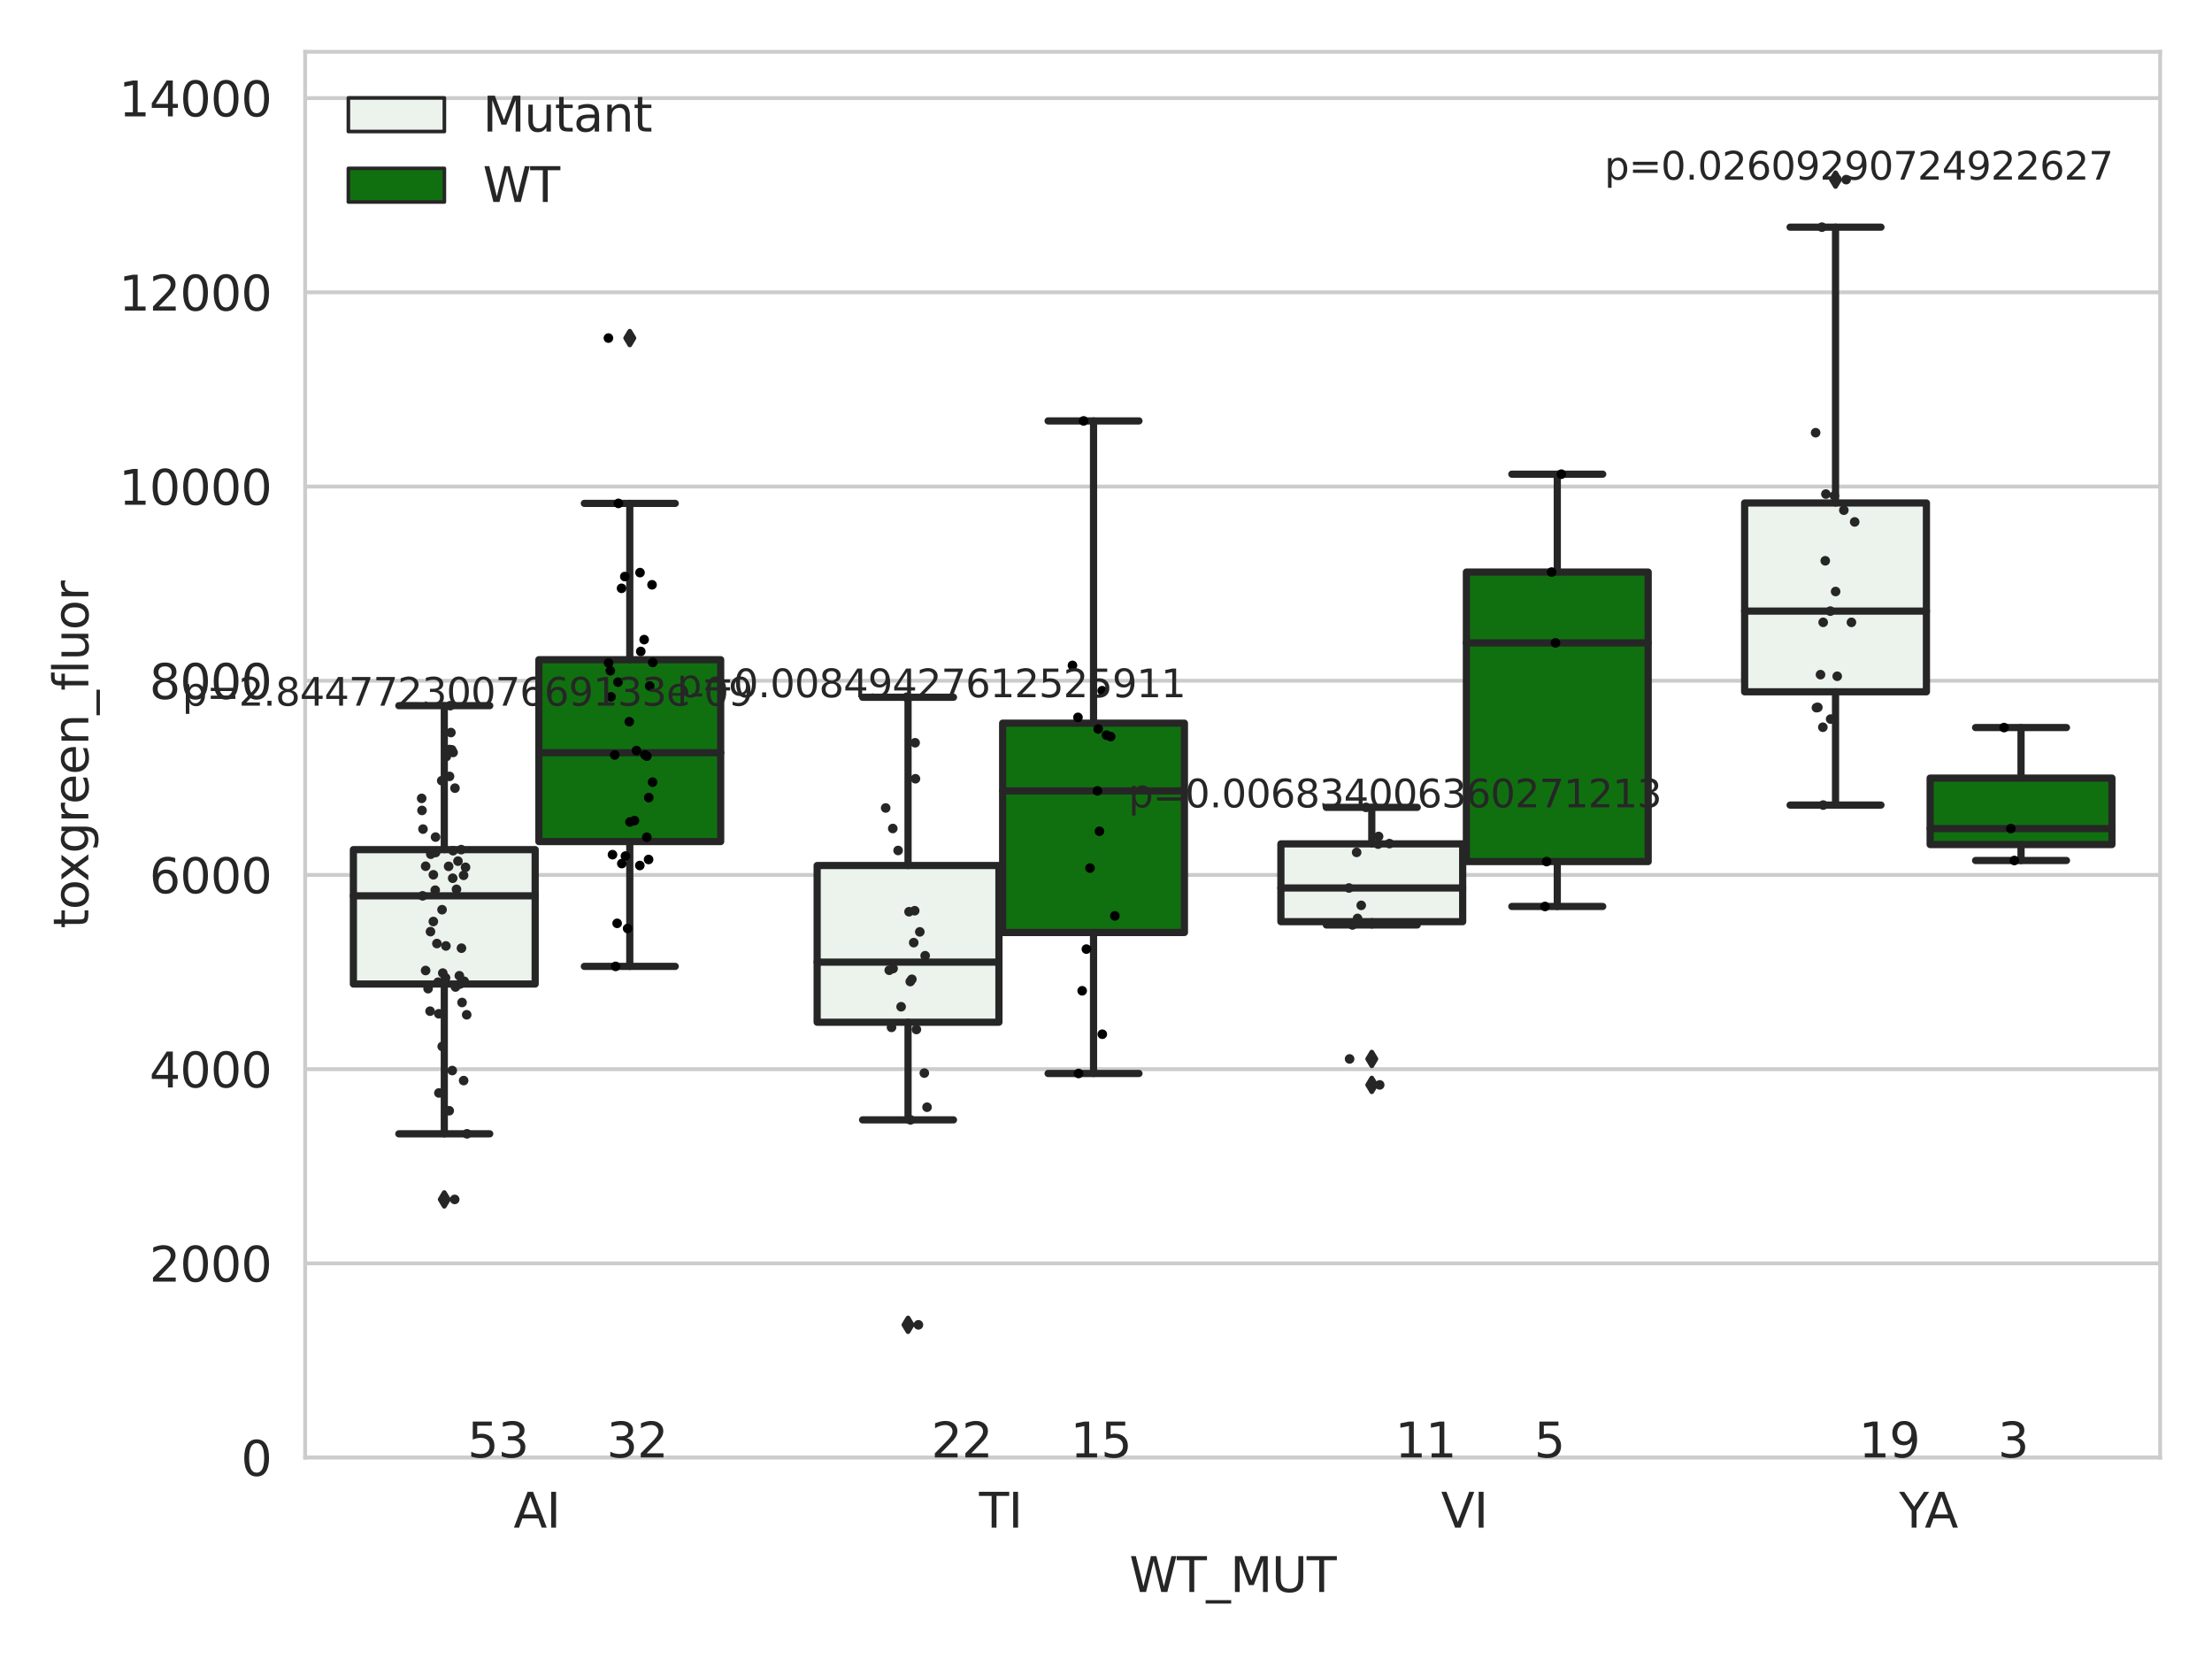 <?xml version="1.0" encoding="utf-8" standalone="no"?>
<!DOCTYPE svg PUBLIC "-//W3C//DTD SVG 1.1//EN"
  "http://www.w3.org/Graphics/SVG/1.1/DTD/svg11.dtd">
<svg xmlns:xlink="http://www.w3.org/1999/xlink" width="460.8pt" height="345.6pt" viewBox="0 0 460.8 345.6" xmlns="http://www.w3.org/2000/svg" version="1.1">
 <defs>
  <style type="text/css">*{stroke-linejoin: round; stroke-linecap: butt}</style>
 </defs>
 <g id="figure_1">
  <g id="patch_1">
   <path d="M 0 345.6 
L 460.8 345.6 
L 460.8 0 
L 0 0 
z
" style="fill: #ffffff"/>
  </g>
  <g id="axes_1">
   <g id="patch_2">
    <path d="M 63.571 303.64 
L 450 303.64 
L 450 10.8 
L 63.571 10.8 
z
" style="fill: #ffffff"/>
   </g>
   <g id="matplotlib.axis_1">
    <g id="xtick_1">
     <g id="text_1">
      <!-- AI -->
      <g style="fill: #262626" transform="translate(106.98 318.238) scale(0.1 -0.1)">
       <defs>
        <path id="DejaVuSans-41" d="M 2188 4044 
L 1331 1722 
L 3047 1722 
L 2188 4044 
z
M 1831 4666 
L 2547 4666 
L 4325 0 
L 3669 0 
L 3244 1197 
L 1141 1197 
L 716 0 
L 50 0 
L 1831 4666 
z
" transform="scale(0.016)"/>
        <path id="DejaVuSans-49" d="M 628 4666 
L 1259 4666 
L 1259 0 
L 628 0 
L 628 4666 
z
" transform="scale(0.016)"/>
       </defs>
       <use xlink:href="#DejaVuSans-41"/>
       <use xlink:href="#DejaVuSans-49" x="68.408"/>
      </g>
     </g>
    </g>
    <g id="xtick_2">
     <g id="text_2">
      <!-- TI -->
      <g style="fill: #262626" transform="translate(203.953 318.238) scale(0.1 -0.1)">
       <defs>
        <path id="DejaVuSans-54" d="M -19 4666 
L 3928 4666 
L 3928 4134 
L 2272 4134 
L 2272 0 
L 1638 0 
L 1638 4134 
L -19 4134 
L -19 4666 
z
" transform="scale(0.016)"/>
       </defs>
       <use xlink:href="#DejaVuSans-54"/>
       <use xlink:href="#DejaVuSans-49" x="61.084"/>
      </g>
     </g>
    </g>
    <g id="xtick_3">
     <g id="text_3">
      <!-- VI -->
      <g style="fill: #262626" transform="translate(300.194 318.238) scale(0.1 -0.1)">
       <defs>
        <path id="DejaVuSans-56" d="M 1831 0 
L 50 4666 
L 709 4666 
L 2188 738 
L 3669 4666 
L 4325 4666 
L 2547 0 
L 1831 0 
z
" transform="scale(0.016)"/>
       </defs>
       <use xlink:href="#DejaVuSans-56"/>
       <use xlink:href="#DejaVuSans-49" x="68.408"/>
      </g>
     </g>
    </g>
    <g id="xtick_4">
     <g id="text_4">
      <!-- YA -->
      <g style="fill: #262626" transform="translate(395.61 318.238) scale(0.1 -0.1)">
       <defs>
        <path id="DejaVuSans-59" d="M -13 4666 
L 666 4666 
L 1959 2747 
L 3244 4666 
L 3922 4666 
L 2272 2222 
L 2272 0 
L 1638 0 
L 1638 2222 
L -13 4666 
z
" transform="scale(0.016)"/>
       </defs>
       <use xlink:href="#DejaVuSans-59"/>
       <use xlink:href="#DejaVuSans-41" x="53.334"/>
      </g>
     </g>
    </g>
    <g id="text_5">
     <!-- WT_MUT -->
     <g style="fill: #262626" transform="translate(235.261 331.638) scale(0.1 -0.1)">
      <defs>
       <path id="DejaVuSans-57" d="M 213 4666 
L 850 4666 
L 1831 722 
L 2809 4666 
L 3519 4666 
L 4500 722 
L 5478 4666 
L 6119 4666 
L 4947 0 
L 4153 0 
L 3169 4050 
L 2175 0 
L 1381 0 
L 213 4666 
z
" transform="scale(0.016)"/>
       <path id="DejaVuSans-5f" d="M 3263 -1063 
L 3263 -1509 
L -63 -1509 
L -63 -1063 
L 3263 -1063 
z
" transform="scale(0.016)"/>
       <path id="DejaVuSans-4d" d="M 628 4666 
L 1569 4666 
L 2759 1491 
L 3956 4666 
L 4897 4666 
L 4897 0 
L 4281 0 
L 4281 4097 
L 3078 897 
L 2444 897 
L 1241 4097 
L 1241 0 
L 628 0 
L 628 4666 
z
" transform="scale(0.016)"/>
       <path id="DejaVuSans-55" d="M 556 4666 
L 1191 4666 
L 1191 1831 
Q 1191 1081 1462 751 
Q 1734 422 2344 422 
Q 2950 422 3222 751 
Q 3494 1081 3494 1831 
L 3494 4666 
L 4128 4666 
L 4128 1753 
Q 4128 841 3676 375 
Q 3225 -91 2344 -91 
Q 1459 -91 1007 375 
Q 556 841 556 1753 
L 556 4666 
z
" transform="scale(0.016)"/>
      </defs>
      <use xlink:href="#DejaVuSans-57"/>
      <use xlink:href="#DejaVuSans-54" x="98.877"/>
      <use xlink:href="#DejaVuSans-5f" x="159.961"/>
      <use xlink:href="#DejaVuSans-4d" x="209.961"/>
      <use xlink:href="#DejaVuSans-55" x="296.24"/>
      <use xlink:href="#DejaVuSans-54" x="369.434"/>
     </g>
    </g>
   </g>
   <g id="matplotlib.axis_2">
    <g id="ytick_1">
     <g id="line2d_1">
      <path d="M 63.571 303.64 
L 450 303.64 
" clip-path="url(#p6d9a144559)" style="fill: none; stroke: #cccccc; stroke-width: 0.8; stroke-linecap: round"/>
     </g>
     <g id="text_6">
      <!-- 0 -->
      <g style="fill: #262626" transform="translate(50.209 307.439) scale(0.1 -0.1)">
       <defs>
        <path id="DejaVuSans-30" d="M 2034 4250 
Q 1547 4250 1301 3770 
Q 1056 3291 1056 2328 
Q 1056 1369 1301 889 
Q 1547 409 2034 409 
Q 2525 409 2770 889 
Q 3016 1369 3016 2328 
Q 3016 3291 2770 3770 
Q 2525 4250 2034 4250 
z
M 2034 4750 
Q 2819 4750 3233 4129 
Q 3647 3509 3647 2328 
Q 3647 1150 3233 529 
Q 2819 -91 2034 -91 
Q 1250 -91 836 529 
Q 422 1150 422 2328 
Q 422 3509 836 4129 
Q 1250 4750 2034 4750 
z
" transform="scale(0.016)"/>
       </defs>
       <use xlink:href="#DejaVuSans-30"/>
      </g>
     </g>
    </g>
    <g id="ytick_2">
     <g id="line2d_2">
      <path d="M 63.571 263.183 
L 450 263.183 
" clip-path="url(#p6d9a144559)" style="fill: none; stroke: #cccccc; stroke-width: 0.8; stroke-linecap: round"/>
     </g>
     <g id="text_7">
      <!-- 2000 -->
      <g style="fill: #262626" transform="translate(31.121 266.982) scale(0.1 -0.1)">
       <defs>
        <path id="DejaVuSans-32" d="M 1228 531 
L 3431 531 
L 3431 0 
L 469 0 
L 469 531 
Q 828 903 1448 1529 
Q 2069 2156 2228 2338 
Q 2531 2678 2651 2914 
Q 2772 3150 2772 3378 
Q 2772 3750 2511 3984 
Q 2250 4219 1831 4219 
Q 1534 4219 1204 4116 
Q 875 4013 500 3803 
L 500 4441 
Q 881 4594 1212 4672 
Q 1544 4750 1819 4750 
Q 2544 4750 2975 4387 
Q 3406 4025 3406 3419 
Q 3406 3131 3298 2873 
Q 3191 2616 2906 2266 
Q 2828 2175 2409 1742 
Q 1991 1309 1228 531 
z
" transform="scale(0.016)"/>
       </defs>
       <use xlink:href="#DejaVuSans-32"/>
       <use xlink:href="#DejaVuSans-30" x="63.623"/>
       <use xlink:href="#DejaVuSans-30" x="127.246"/>
       <use xlink:href="#DejaVuSans-30" x="190.869"/>
      </g>
     </g>
    </g>
    <g id="ytick_3">
     <g id="line2d_3">
      <path d="M 63.571 222.726 
L 450 222.726 
" clip-path="url(#p6d9a144559)" style="fill: none; stroke: #cccccc; stroke-width: 0.8; stroke-linecap: round"/>
     </g>
     <g id="text_8">
      <!-- 4000 -->
      <g style="fill: #262626" transform="translate(31.121 226.525) scale(0.1 -0.1)">
       <defs>
        <path id="DejaVuSans-34" d="M 2419 4116 
L 825 1625 
L 2419 1625 
L 2419 4116 
z
M 2253 4666 
L 3047 4666 
L 3047 1625 
L 3713 1625 
L 3713 1100 
L 3047 1100 
L 3047 0 
L 2419 0 
L 2419 1100 
L 313 1100 
L 313 1709 
L 2253 4666 
z
" transform="scale(0.016)"/>
       </defs>
       <use xlink:href="#DejaVuSans-34"/>
       <use xlink:href="#DejaVuSans-30" x="63.623"/>
       <use xlink:href="#DejaVuSans-30" x="127.246"/>
       <use xlink:href="#DejaVuSans-30" x="190.869"/>
      </g>
     </g>
    </g>
    <g id="ytick_4">
     <g id="line2d_4">
      <path d="M 63.571 182.268 
L 450 182.268 
" clip-path="url(#p6d9a144559)" style="fill: none; stroke: #cccccc; stroke-width: 0.8; stroke-linecap: round"/>
     </g>
     <g id="text_9">
      <!-- 6000 -->
      <g style="fill: #262626" transform="translate(31.121 186.067) scale(0.1 -0.1)">
       <defs>
        <path id="DejaVuSans-36" d="M 2113 2584 
Q 1688 2584 1439 2293 
Q 1191 2003 1191 1497 
Q 1191 994 1439 701 
Q 1688 409 2113 409 
Q 2538 409 2786 701 
Q 3034 994 3034 1497 
Q 3034 2003 2786 2293 
Q 2538 2584 2113 2584 
z
M 3366 4563 
L 3366 3988 
Q 3128 4100 2886 4159 
Q 2644 4219 2406 4219 
Q 1781 4219 1451 3797 
Q 1122 3375 1075 2522 
Q 1259 2794 1537 2939 
Q 1816 3084 2150 3084 
Q 2853 3084 3261 2657 
Q 3669 2231 3669 1497 
Q 3669 778 3244 343 
Q 2819 -91 2113 -91 
Q 1303 -91 875 529 
Q 447 1150 447 2328 
Q 447 3434 972 4092 
Q 1497 4750 2381 4750 
Q 2619 4750 2861 4703 
Q 3103 4656 3366 4563 
z
" transform="scale(0.016)"/>
       </defs>
       <use xlink:href="#DejaVuSans-36"/>
       <use xlink:href="#DejaVuSans-30" x="63.623"/>
       <use xlink:href="#DejaVuSans-30" x="127.246"/>
       <use xlink:href="#DejaVuSans-30" x="190.869"/>
      </g>
     </g>
    </g>
    <g id="ytick_5">
     <g id="line2d_5">
      <path d="M 63.571 141.811 
L 450 141.811 
" clip-path="url(#p6d9a144559)" style="fill: none; stroke: #cccccc; stroke-width: 0.8; stroke-linecap: round"/>
     </g>
     <g id="text_10">
      <!-- 8000 -->
      <g style="fill: #262626" transform="translate(31.121 145.61) scale(0.1 -0.1)">
       <defs>
        <path id="DejaVuSans-38" d="M 2034 2216 
Q 1584 2216 1326 1975 
Q 1069 1734 1069 1313 
Q 1069 891 1326 650 
Q 1584 409 2034 409 
Q 2484 409 2743 651 
Q 3003 894 3003 1313 
Q 3003 1734 2745 1975 
Q 2488 2216 2034 2216 
z
M 1403 2484 
Q 997 2584 770 2862 
Q 544 3141 544 3541 
Q 544 4100 942 4425 
Q 1341 4750 2034 4750 
Q 2731 4750 3128 4425 
Q 3525 4100 3525 3541 
Q 3525 3141 3298 2862 
Q 3072 2584 2669 2484 
Q 3125 2378 3379 2068 
Q 3634 1759 3634 1313 
Q 3634 634 3220 271 
Q 2806 -91 2034 -91 
Q 1263 -91 848 271 
Q 434 634 434 1313 
Q 434 1759 690 2068 
Q 947 2378 1403 2484 
z
M 1172 3481 
Q 1172 3119 1398 2916 
Q 1625 2713 2034 2713 
Q 2441 2713 2670 2916 
Q 2900 3119 2900 3481 
Q 2900 3844 2670 4047 
Q 2441 4250 2034 4250 
Q 1625 4250 1398 4047 
Q 1172 3844 1172 3481 
z
" transform="scale(0.016)"/>
       </defs>
       <use xlink:href="#DejaVuSans-38"/>
       <use xlink:href="#DejaVuSans-30" x="63.623"/>
       <use xlink:href="#DejaVuSans-30" x="127.246"/>
       <use xlink:href="#DejaVuSans-30" x="190.869"/>
      </g>
     </g>
    </g>
    <g id="ytick_6">
     <g id="line2d_6">
      <path d="M 63.571 101.354 
L 450 101.354 
" clip-path="url(#p6d9a144559)" style="fill: none; stroke: #cccccc; stroke-width: 0.8; stroke-linecap: round"/>
     </g>
     <g id="text_11">
      <!-- 10000 -->
      <g style="fill: #262626" transform="translate(24.759 105.153) scale(0.1 -0.1)">
       <defs>
        <path id="DejaVuSans-31" d="M 794 531 
L 1825 531 
L 1825 4091 
L 703 3866 
L 703 4441 
L 1819 4666 
L 2450 4666 
L 2450 531 
L 3481 531 
L 3481 0 
L 794 0 
L 794 531 
z
" transform="scale(0.016)"/>
       </defs>
       <use xlink:href="#DejaVuSans-31"/>
       <use xlink:href="#DejaVuSans-30" x="63.623"/>
       <use xlink:href="#DejaVuSans-30" x="127.246"/>
       <use xlink:href="#DejaVuSans-30" x="190.869"/>
       <use xlink:href="#DejaVuSans-30" x="254.492"/>
      </g>
     </g>
    </g>
    <g id="ytick_7">
     <g id="line2d_7">
      <path d="M 63.571 60.897 
L 450 60.897 
" clip-path="url(#p6d9a144559)" style="fill: none; stroke: #cccccc; stroke-width: 0.8; stroke-linecap: round"/>
     </g>
     <g id="text_12">
      <!-- 12000 -->
      <g style="fill: #262626" transform="translate(24.759 64.696) scale(0.1 -0.1)">
       <use xlink:href="#DejaVuSans-31"/>
       <use xlink:href="#DejaVuSans-32" x="63.623"/>
       <use xlink:href="#DejaVuSans-30" x="127.246"/>
       <use xlink:href="#DejaVuSans-30" x="190.869"/>
       <use xlink:href="#DejaVuSans-30" x="254.492"/>
      </g>
     </g>
    </g>
    <g id="ytick_8">
     <g id="line2d_8">
      <path d="M 63.571 20.439 
L 450 20.439 
" clip-path="url(#p6d9a144559)" style="fill: none; stroke: #cccccc; stroke-width: 0.8; stroke-linecap: round"/>
     </g>
     <g id="text_13">
      <!-- 14000 -->
      <g style="fill: #262626" transform="translate(24.759 24.239) scale(0.1 -0.1)">
       <use xlink:href="#DejaVuSans-31"/>
       <use xlink:href="#DejaVuSans-34" x="63.623"/>
       <use xlink:href="#DejaVuSans-30" x="127.246"/>
       <use xlink:href="#DejaVuSans-30" x="190.869"/>
       <use xlink:href="#DejaVuSans-30" x="254.492"/>
      </g>
     </g>
    </g>
    <g id="text_14">
     <!-- toxgreen_fluor -->
     <g style="fill: #262626" transform="translate(18.401 193.415) rotate(-90) scale(0.1 -0.1)">
      <defs>
       <path id="DejaVuSans-74" d="M 1172 4494 
L 1172 3500 
L 2356 3500 
L 2356 3053 
L 1172 3053 
L 1172 1153 
Q 1172 725 1289 603 
Q 1406 481 1766 481 
L 2356 481 
L 2356 0 
L 1766 0 
Q 1100 0 847 248 
Q 594 497 594 1153 
L 594 3053 
L 172 3053 
L 172 3500 
L 594 3500 
L 594 4494 
L 1172 4494 
z
" transform="scale(0.016)"/>
       <path id="DejaVuSans-6f" d="M 1959 3097 
Q 1497 3097 1228 2736 
Q 959 2375 959 1747 
Q 959 1119 1226 758 
Q 1494 397 1959 397 
Q 2419 397 2687 759 
Q 2956 1122 2956 1747 
Q 2956 2369 2687 2733 
Q 2419 3097 1959 3097 
z
M 1959 3584 
Q 2709 3584 3137 3096 
Q 3566 2609 3566 1747 
Q 3566 888 3137 398 
Q 2709 -91 1959 -91 
Q 1206 -91 779 398 
Q 353 888 353 1747 
Q 353 2609 779 3096 
Q 1206 3584 1959 3584 
z
" transform="scale(0.016)"/>
       <path id="DejaVuSans-78" d="M 3513 3500 
L 2247 1797 
L 3578 0 
L 2900 0 
L 1881 1375 
L 863 0 
L 184 0 
L 1544 1831 
L 300 3500 
L 978 3500 
L 1906 2253 
L 2834 3500 
L 3513 3500 
z
" transform="scale(0.016)"/>
       <path id="DejaVuSans-67" d="M 2906 1791 
Q 2906 2416 2648 2759 
Q 2391 3103 1925 3103 
Q 1463 3103 1205 2759 
Q 947 2416 947 1791 
Q 947 1169 1205 825 
Q 1463 481 1925 481 
Q 2391 481 2648 825 
Q 2906 1169 2906 1791 
z
M 3481 434 
Q 3481 -459 3084 -895 
Q 2688 -1331 1869 -1331 
Q 1566 -1331 1297 -1286 
Q 1028 -1241 775 -1147 
L 775 -588 
Q 1028 -725 1275 -790 
Q 1522 -856 1778 -856 
Q 2344 -856 2625 -561 
Q 2906 -266 2906 331 
L 2906 616 
Q 2728 306 2450 153 
Q 2172 0 1784 0 
Q 1141 0 747 490 
Q 353 981 353 1791 
Q 353 2603 747 3093 
Q 1141 3584 1784 3584 
Q 2172 3584 2450 3431 
Q 2728 3278 2906 2969 
L 2906 3500 
L 3481 3500 
L 3481 434 
z
" transform="scale(0.016)"/>
       <path id="DejaVuSans-72" d="M 2631 2963 
Q 2534 3019 2420 3045 
Q 2306 3072 2169 3072 
Q 1681 3072 1420 2755 
Q 1159 2438 1159 1844 
L 1159 0 
L 581 0 
L 581 3500 
L 1159 3500 
L 1159 2956 
Q 1341 3275 1631 3429 
Q 1922 3584 2338 3584 
Q 2397 3584 2469 3576 
Q 2541 3569 2628 3553 
L 2631 2963 
z
" transform="scale(0.016)"/>
       <path id="DejaVuSans-65" d="M 3597 1894 
L 3597 1613 
L 953 1613 
Q 991 1019 1311 708 
Q 1631 397 2203 397 
Q 2534 397 2845 478 
Q 3156 559 3463 722 
L 3463 178 
Q 3153 47 2828 -22 
Q 2503 -91 2169 -91 
Q 1331 -91 842 396 
Q 353 884 353 1716 
Q 353 2575 817 3079 
Q 1281 3584 2069 3584 
Q 2775 3584 3186 3129 
Q 3597 2675 3597 1894 
z
M 3022 2063 
Q 3016 2534 2758 2815 
Q 2500 3097 2075 3097 
Q 1594 3097 1305 2825 
Q 1016 2553 972 2059 
L 3022 2063 
z
" transform="scale(0.016)"/>
       <path id="DejaVuSans-6e" d="M 3513 2113 
L 3513 0 
L 2938 0 
L 2938 2094 
Q 2938 2591 2744 2837 
Q 2550 3084 2163 3084 
Q 1697 3084 1428 2787 
Q 1159 2491 1159 1978 
L 1159 0 
L 581 0 
L 581 3500 
L 1159 3500 
L 1159 2956 
Q 1366 3272 1645 3428 
Q 1925 3584 2291 3584 
Q 2894 3584 3203 3211 
Q 3513 2838 3513 2113 
z
" transform="scale(0.016)"/>
       <path id="DejaVuSans-66" d="M 2375 4863 
L 2375 4384 
L 1825 4384 
Q 1516 4384 1395 4259 
Q 1275 4134 1275 3809 
L 1275 3500 
L 2222 3500 
L 2222 3053 
L 1275 3053 
L 1275 0 
L 697 0 
L 697 3053 
L 147 3053 
L 147 3500 
L 697 3500 
L 697 3744 
Q 697 4328 969 4595 
Q 1241 4863 1831 4863 
L 2375 4863 
z
" transform="scale(0.016)"/>
       <path id="DejaVuSans-6c" d="M 603 4863 
L 1178 4863 
L 1178 0 
L 603 0 
L 603 4863 
z
" transform="scale(0.016)"/>
       <path id="DejaVuSans-75" d="M 544 1381 
L 544 3500 
L 1119 3500 
L 1119 1403 
Q 1119 906 1312 657 
Q 1506 409 1894 409 
Q 2359 409 2629 706 
Q 2900 1003 2900 1516 
L 2900 3500 
L 3475 3500 
L 3475 0 
L 2900 0 
L 2900 538 
Q 2691 219 2414 64 
Q 2138 -91 1772 -91 
Q 1169 -91 856 284 
Q 544 659 544 1381 
z
M 1991 3584 
L 1991 3584 
z
" transform="scale(0.016)"/>
      </defs>
      <use xlink:href="#DejaVuSans-74"/>
      <use xlink:href="#DejaVuSans-6f" x="39.209"/>
      <use xlink:href="#DejaVuSans-78" x="97.266"/>
      <use xlink:href="#DejaVuSans-67" x="156.445"/>
      <use xlink:href="#DejaVuSans-72" x="219.922"/>
      <use xlink:href="#DejaVuSans-65" x="258.785"/>
      <use xlink:href="#DejaVuSans-65" x="320.309"/>
      <use xlink:href="#DejaVuSans-6e" x="381.832"/>
      <use xlink:href="#DejaVuSans-5f" x="445.211"/>
      <use xlink:href="#DejaVuSans-66" x="495.211"/>
      <use xlink:href="#DejaVuSans-6c" x="530.416"/>
      <use xlink:href="#DejaVuSans-75" x="558.199"/>
      <use xlink:href="#DejaVuSans-6f" x="621.578"/>
      <use xlink:href="#DejaVuSans-72" x="682.76"/>
     </g>
    </g>
   </g>
   <g id="patch_3">
    <path d="M 73.618 204.991 
L 111.488 204.991 
L 111.488 176.992 
L 73.618 176.992 
L 73.618 204.991 
z
" clip-path="url(#p6d9a144559)" style="fill: #ecf2ec; stroke: #262626; stroke-width: 1.5; stroke-linejoin: miter"/>
   </g>
   <g id="patch_4">
    <path d="M 112.261 175.314 
L 150.131 175.314 
L 150.131 137.427 
L 112.261 137.427 
L 112.261 175.314 
z
" clip-path="url(#p6d9a144559)" style="fill: #107010; stroke: #262626; stroke-width: 1.5; stroke-linejoin: miter"/>
   </g>
   <g id="patch_5">
    <path d="M 170.226 212.946 
L 208.096 212.946 
L 208.096 180.307 
L 170.226 180.307 
L 170.226 212.946 
z
" clip-path="url(#p6d9a144559)" style="fill: #ecf2ec; stroke: #262626; stroke-width: 1.5; stroke-linejoin: miter"/>
   </g>
   <g id="patch_6">
    <path d="M 208.868 194.255 
L 246.738 194.255 
L 246.738 150.651 
L 208.868 150.651 
L 208.868 194.255 
z
" clip-path="url(#p6d9a144559)" style="fill: #107010; stroke: #262626; stroke-width: 1.5; stroke-linejoin: miter"/>
   </g>
   <g id="patch_7">
    <path d="M 266.833 192.005 
L 304.703 192.005 
L 304.703 175.792 
L 266.833 175.792 
L 266.833 192.005 
z
" clip-path="url(#p6d9a144559)" style="fill: #ecf2ec; stroke: #262626; stroke-width: 1.5; stroke-linejoin: miter"/>
   </g>
   <g id="patch_8">
    <path d="M 305.476 179.483 
L 343.346 179.483 
L 343.346 119.173 
L 305.476 119.173 
L 305.476 179.483 
z
" clip-path="url(#p6d9a144559)" style="fill: #107010; stroke: #262626; stroke-width: 1.5; stroke-linejoin: miter"/>
   </g>
   <g id="patch_9">
    <path d="M 363.44 144.118 
L 401.31 144.118 
L 401.31 104.778 
L 363.44 104.778 
L 363.44 144.118 
z
" clip-path="url(#p6d9a144559)" style="fill: #ecf2ec; stroke: #262626; stroke-width: 1.5; stroke-linejoin: miter"/>
   </g>
   <g id="patch_10">
    <path d="M 402.083 175.934 
L 439.953 175.934 
L 439.953 162.088 
L 402.083 162.088 
L 402.083 175.934 
z
" clip-path="url(#p6d9a144559)" style="fill: #107010; stroke: #262626; stroke-width: 1.5; stroke-linejoin: miter"/>
   </g>
   <g id="patch_11">
    <path d="M 111.875 303.64 
L 111.875 303.64 
L 111.875 303.64 
L 111.875 303.64 
z
" clip-path="url(#p6d9a144559)" style="fill: #ecf2ec; stroke: #262626; stroke-width: 0.75; stroke-linejoin: miter"/>
   </g>
   <g id="patch_12">
    <path d="M 111.875 303.64 
L 111.875 303.64 
L 111.875 303.64 
L 111.875 303.64 
z
" clip-path="url(#p6d9a144559)" style="fill: #107010; stroke: #262626; stroke-width: 0.75; stroke-linejoin: miter"/>
   </g>
   <g id="PathCollection_1"/>
   <g id="PathCollection_2"/>
   <g id="line2d_9">
    <path d="M 92.553 204.991 
L 92.553 236.194 
" clip-path="url(#p6d9a144559)" style="fill: none; stroke: #262626; stroke-width: 1.5; stroke-linecap: round"/>
   </g>
   <g id="line2d_10">
    <path d="M 92.553 176.992 
L 92.553 147.006 
" clip-path="url(#p6d9a144559)" style="fill: none; stroke: #262626; stroke-width: 1.5; stroke-linecap: round"/>
   </g>
   <g id="line2d_11">
    <path d="M 83.086 236.194 
L 102.021 236.194 
" clip-path="url(#p6d9a144559)" style="fill: none; stroke: #262626; stroke-width: 1.5; stroke-linecap: round"/>
   </g>
   <g id="line2d_12">
    <path d="M 83.086 147.006 
L 102.021 147.006 
" clip-path="url(#p6d9a144559)" style="fill: none; stroke: #262626; stroke-width: 1.5; stroke-linecap: round"/>
   </g>
   <g id="line2d_13">
    <defs>
     <path id="m03fbc4e470" d="M -0 1.414 
L 0.849 0 
L 0 -1.414 
L -0.849 -0 
z
" style="stroke: #262626; stroke-linejoin: miter"/>
    </defs>
    <g clip-path="url(#p6d9a144559)">
     <use xlink:href="#m03fbc4e470" x="92.553" y="249.86" style="fill: #262626; stroke: #262626; stroke-linejoin: miter"/>
    </g>
   </g>
   <g id="line2d_14">
    <path d="M 131.196 175.314 
L 131.196 201.314 
" clip-path="url(#p6d9a144559)" style="fill: none; stroke: #262626; stroke-width: 1.5; stroke-linecap: round"/>
   </g>
   <g id="line2d_15">
    <path d="M 131.196 137.427 
L 131.196 104.865 
" clip-path="url(#p6d9a144559)" style="fill: none; stroke: #262626; stroke-width: 1.5; stroke-linecap: round"/>
   </g>
   <g id="line2d_16">
    <path d="M 121.729 201.314 
L 140.664 201.314 
" clip-path="url(#p6d9a144559)" style="fill: none; stroke: #262626; stroke-width: 1.5; stroke-linecap: round"/>
   </g>
   <g id="line2d_17">
    <path d="M 121.729 104.865 
L 140.664 104.865 
" clip-path="url(#p6d9a144559)" style="fill: none; stroke: #262626; stroke-width: 1.5; stroke-linecap: round"/>
   </g>
   <g id="line2d_18">
    <g clip-path="url(#p6d9a144559)">
     <use xlink:href="#m03fbc4e470" x="131.196" y="70.427" style="fill: #262626; stroke: #262626; stroke-linejoin: miter"/>
    </g>
   </g>
   <g id="line2d_19">
    <path d="M 189.161 212.946 
L 189.161 233.29 
" clip-path="url(#p6d9a144559)" style="fill: none; stroke: #262626; stroke-width: 1.5; stroke-linecap: round"/>
   </g>
   <g id="line2d_20">
    <path d="M 189.161 180.307 
L 189.161 145.25 
" clip-path="url(#p6d9a144559)" style="fill: none; stroke: #262626; stroke-width: 1.5; stroke-linecap: round"/>
   </g>
   <g id="line2d_21">
    <path d="M 179.693 233.29 
L 198.628 233.29 
" clip-path="url(#p6d9a144559)" style="fill: none; stroke: #262626; stroke-width: 1.5; stroke-linecap: round"/>
   </g>
   <g id="line2d_22">
    <path d="M 179.693 145.25 
L 198.628 145.25 
" clip-path="url(#p6d9a144559)" style="fill: none; stroke: #262626; stroke-width: 1.5; stroke-linecap: round"/>
   </g>
   <g id="line2d_23">
    <g clip-path="url(#p6d9a144559)">
     <use xlink:href="#m03fbc4e470" x="189.161" y="275.984" style="fill: #262626; stroke: #262626; stroke-linejoin: miter"/>
    </g>
   </g>
   <g id="line2d_24">
    <path d="M 227.803 194.255 
L 227.803 223.626 
" clip-path="url(#p6d9a144559)" style="fill: none; stroke: #262626; stroke-width: 1.5; stroke-linecap: round"/>
   </g>
   <g id="line2d_25">
    <path d="M 227.803 150.651 
L 227.803 87.683 
" clip-path="url(#p6d9a144559)" style="fill: none; stroke: #262626; stroke-width: 1.5; stroke-linecap: round"/>
   </g>
   <g id="line2d_26">
    <path d="M 218.336 223.626 
L 237.271 223.626 
" clip-path="url(#p6d9a144559)" style="fill: none; stroke: #262626; stroke-width: 1.5; stroke-linecap: round"/>
   </g>
   <g id="line2d_27">
    <path d="M 218.336 87.683 
L 237.271 87.683 
" clip-path="url(#p6d9a144559)" style="fill: none; stroke: #262626; stroke-width: 1.5; stroke-linecap: round"/>
   </g>
   <g id="line2d_28"/>
   <g id="line2d_29">
    <path d="M 285.768 192.005 
L 285.768 192.686 
" clip-path="url(#p6d9a144559)" style="fill: none; stroke: #262626; stroke-width: 1.5; stroke-linecap: round"/>
   </g>
   <g id="line2d_30">
    <path d="M 285.768 175.792 
L 285.768 168.191 
" clip-path="url(#p6d9a144559)" style="fill: none; stroke: #262626; stroke-width: 1.5; stroke-linecap: round"/>
   </g>
   <g id="line2d_31">
    <path d="M 276.3 192.686 
L 295.235 192.686 
" clip-path="url(#p6d9a144559)" style="fill: none; stroke: #262626; stroke-width: 1.5; stroke-linecap: round"/>
   </g>
   <g id="line2d_32">
    <path d="M 276.3 168.191 
L 295.235 168.191 
" clip-path="url(#p6d9a144559)" style="fill: none; stroke: #262626; stroke-width: 1.5; stroke-linecap: round"/>
   </g>
   <g id="line2d_33">
    <g clip-path="url(#p6d9a144559)">
     <use xlink:href="#m03fbc4e470" x="285.768" y="220.597" style="fill: #262626; stroke: #262626; stroke-linejoin: miter"/>
     <use xlink:href="#m03fbc4e470" x="285.768" y="226.003" style="fill: #262626; stroke: #262626; stroke-linejoin: miter"/>
    </g>
   </g>
   <g id="line2d_34">
    <path d="M 324.411 179.483 
L 324.411 188.833 
" clip-path="url(#p6d9a144559)" style="fill: none; stroke: #262626; stroke-width: 1.5; stroke-linecap: round"/>
   </g>
   <g id="line2d_35">
    <path d="M 324.411 119.173 
L 324.411 98.78 
" clip-path="url(#p6d9a144559)" style="fill: none; stroke: #262626; stroke-width: 1.5; stroke-linecap: round"/>
   </g>
   <g id="line2d_36">
    <path d="M 314.943 188.833 
L 333.878 188.833 
" clip-path="url(#p6d9a144559)" style="fill: none; stroke: #262626; stroke-width: 1.5; stroke-linecap: round"/>
   </g>
   <g id="line2d_37">
    <path d="M 314.943 98.78 
L 333.878 98.78 
" clip-path="url(#p6d9a144559)" style="fill: none; stroke: #262626; stroke-width: 1.5; stroke-linecap: round"/>
   </g>
   <g id="line2d_38"/>
   <g id="line2d_39">
    <path d="M 382.375 144.118 
L 382.375 167.713 
" clip-path="url(#p6d9a144559)" style="fill: none; stroke: #262626; stroke-width: 1.5; stroke-linecap: round"/>
   </g>
   <g id="line2d_40">
    <path d="M 382.375 104.778 
L 382.375 47.322 
" clip-path="url(#p6d9a144559)" style="fill: none; stroke: #262626; stroke-width: 1.5; stroke-linecap: round"/>
   </g>
   <g id="line2d_41">
    <path d="M 372.907 167.713 
L 391.842 167.713 
" clip-path="url(#p6d9a144559)" style="fill: none; stroke: #262626; stroke-width: 1.5; stroke-linecap: round"/>
   </g>
   <g id="line2d_42">
    <path d="M 372.907 47.322 
L 391.842 47.322 
" clip-path="url(#p6d9a144559)" style="fill: none; stroke: #262626; stroke-width: 1.5; stroke-linecap: round"/>
   </g>
   <g id="line2d_43">
    <g clip-path="url(#p6d9a144559)">
     <use xlink:href="#m03fbc4e470" x="382.375" y="37.422" style="fill: #262626; stroke: #262626; stroke-linejoin: miter"/>
    </g>
   </g>
   <g id="line2d_44">
    <path d="M 421.018 175.934 
L 421.018 179.258 
" clip-path="url(#p6d9a144559)" style="fill: none; stroke: #262626; stroke-width: 1.5; stroke-linecap: round"/>
   </g>
   <g id="line2d_45">
    <path d="M 421.018 162.088 
L 421.018 151.565 
" clip-path="url(#p6d9a144559)" style="fill: none; stroke: #262626; stroke-width: 1.5; stroke-linecap: round"/>
   </g>
   <g id="line2d_46">
    <path d="M 411.55 179.258 
L 430.485 179.258 
" clip-path="url(#p6d9a144559)" style="fill: none; stroke: #262626; stroke-width: 1.5; stroke-linecap: round"/>
   </g>
   <g id="line2d_47">
    <path d="M 411.55 151.565 
L 430.485 151.565 
" clip-path="url(#p6d9a144559)" style="fill: none; stroke: #262626; stroke-width: 1.5; stroke-linecap: round"/>
   </g>
   <g id="line2d_48"/>
   <g id="line2d_49">
    <path d="M 73.618 186.618 
L 111.488 186.618 
" clip-path="url(#p6d9a144559)" style="fill: none; stroke: #262626; stroke-width: 1.5; stroke-linecap: round"/>
   </g>
   <g id="line2d_50">
    <path d="M 112.261 156.81 
L 150.131 156.81 
" clip-path="url(#p6d9a144559)" style="fill: none; stroke: #262626; stroke-width: 1.5; stroke-linecap: round"/>
   </g>
   <g id="line2d_51">
    <path d="M 170.226 200.43 
L 208.096 200.43 
" clip-path="url(#p6d9a144559)" style="fill: none; stroke: #262626; stroke-width: 1.5; stroke-linecap: round"/>
   </g>
   <g id="line2d_52">
    <path d="M 208.868 164.755 
L 246.738 164.755 
" clip-path="url(#p6d9a144559)" style="fill: none; stroke: #262626; stroke-width: 1.5; stroke-linecap: round"/>
   </g>
   <g id="line2d_53">
    <path d="M 266.833 184.982 
L 304.703 184.982 
" clip-path="url(#p6d9a144559)" style="fill: none; stroke: #262626; stroke-width: 1.5; stroke-linecap: round"/>
   </g>
   <g id="line2d_54">
    <path d="M 305.476 133.926 
L 343.346 133.926 
" clip-path="url(#p6d9a144559)" style="fill: none; stroke: #262626; stroke-width: 1.5; stroke-linecap: round"/>
   </g>
   <g id="line2d_55">
    <path d="M 363.44 127.308 
L 401.31 127.308 
" clip-path="url(#p6d9a144559)" style="fill: none; stroke: #262626; stroke-width: 1.5; stroke-linecap: round"/>
   </g>
   <g id="line2d_56">
    <path d="M 402.083 172.611 
L 439.953 172.611 
" clip-path="url(#p6d9a144559)" style="fill: none; stroke: #262626; stroke-width: 1.5; stroke-linecap: round"/>
   </g>
   <g id="patch_13">
    <path d="M 63.571 303.64 
L 63.571 10.8 
" style="fill: none; stroke: #cccccc; stroke-width: 0.8; stroke-linejoin: miter; stroke-linecap: square"/>
   </g>
   <g id="patch_14">
    <path d="M 450 303.64 
L 450 10.8 
" style="fill: none; stroke: #cccccc; stroke-width: 0.8; stroke-linejoin: miter; stroke-linecap: square"/>
   </g>
   <g id="patch_15">
    <path d="M 63.571 303.64 
L 450 303.64 
" style="fill: none; stroke: #cccccc; stroke-width: 0.8; stroke-linejoin: miter; stroke-linecap: square"/>
   </g>
   <g id="patch_16">
    <path d="M 63.571 10.8 
L 450 10.8 
" style="fill: none; stroke: #cccccc; stroke-width: 0.8; stroke-linejoin: miter; stroke-linecap: square"/>
   </g>
   <g id="PathCollection_3">
    <defs>
     <path id="C0_0_0ece5fd6fb" d="M 0 1 
C 0.265 1 0.52 0.895 0.707 0.707 
C 0.895 0.52 1 0.265 1 -0 
C 1 -0.265 0.895 -0.52 0.707 -0.707 
C 0.52 -0.895 0.265 -1 0 -1 
C -0.265 -1 -0.52 -0.895 -0.707 -0.707 
C -0.895 -0.52 -1 -0.265 -1 0 
C -1 0.265 -0.895 0.52 -0.707 0.707 
C -0.52 0.895 -0.265 1 0 1 
z
"/>
    </defs>
    <g clip-path="url(#p6d9a144559)">
     <use xlink:href="#C0_0_0ece5fd6fb" x="95.404" y="179.391" style="fill: #262626"/>
    </g>
    <g clip-path="url(#p6d9a144559)">
     <use xlink:href="#C0_0_0ece5fd6fb" x="95.097" y="185.26" style="fill: #262626"/>
    </g>
    <g clip-path="url(#p6d9a144559)">
     <use xlink:href="#C0_0_0ece5fd6fb" x="96.585" y="225.104" style="fill: #262626"/>
    </g>
    <g clip-path="url(#p6d9a144559)">
     <use xlink:href="#C0_0_0ece5fd6fb" x="94.39" y="156.752" style="fill: #262626"/>
    </g>
    <g clip-path="url(#p6d9a144559)">
     <use xlink:href="#C0_0_0ece5fd6fb" x="96.574" y="182.345" style="fill: #262626"/>
    </g>
    <g clip-path="url(#p6d9a144559)">
     <use xlink:href="#C0_0_0ece5fd6fb" x="97.282" y="236.194" style="fill: #262626"/>
    </g>
    <g clip-path="url(#p6d9a144559)">
     <use xlink:href="#C0_0_0ece5fd6fb" x="90.732" y="174.377" style="fill: #262626"/>
    </g>
    <g clip-path="url(#p6d9a144559)">
     <use xlink:href="#C0_0_0ece5fd6fb" x="94.777" y="164.186" style="fill: #262626"/>
    </g>
    <g clip-path="url(#p6d9a144559)">
     <use xlink:href="#C0_0_0ece5fd6fb" x="93.931" y="152.605" style="fill: #262626"/>
    </g>
    <g clip-path="url(#p6d9a144559)">
     <use xlink:href="#C0_0_0ece5fd6fb" x="93.643" y="161.736" style="fill: #262626"/>
    </g>
    <g clip-path="url(#p6d9a144559)">
     <use xlink:href="#C0_0_0ece5fd6fb" x="92.976" y="157.598" style="fill: #262626"/>
    </g>
    <g clip-path="url(#p6d9a144559)">
     <use xlink:href="#C0_0_0ece5fd6fb" x="93.786" y="147.006" style="fill: #262626"/>
    </g>
    <g clip-path="url(#p6d9a144559)">
     <use xlink:href="#C0_0_0ece5fd6fb" x="94.1" y="156.197" style="fill: #262626"/>
    </g>
    <g clip-path="url(#p6d9a144559)">
     <use xlink:href="#C0_0_0ece5fd6fb" x="92.089" y="189.508" style="fill: #262626"/>
    </g>
    <g clip-path="url(#p6d9a144559)">
     <use xlink:href="#C0_0_0ece5fd6fb" x="92.121" y="217.993" style="fill: #262626"/>
    </g>
    <g clip-path="url(#p6d9a144559)">
     <use xlink:href="#C0_0_0ece5fd6fb" x="88.116" y="172.715" style="fill: #262626"/>
    </g>
    <g clip-path="url(#p6d9a144559)">
     <use xlink:href="#C0_0_0ece5fd6fb" x="88.042" y="186.618" style="fill: #262626"/>
    </g>
    <g clip-path="url(#p6d9a144559)">
     <use xlink:href="#C0_0_0ece5fd6fb" x="93.458" y="180.476" style="fill: #262626"/>
    </g>
    <g clip-path="url(#p6d9a144559)">
     <use xlink:href="#C0_0_0ece5fd6fb" x="96.982" y="180.676" style="fill: #262626"/>
    </g>
    <g clip-path="url(#p6d9a144559)">
     <use xlink:href="#C0_0_0ece5fd6fb" x="91.406" y="211.187" style="fill: #262626"/>
    </g>
    <g clip-path="url(#p6d9a144559)">
     <use xlink:href="#C0_0_0ece5fd6fb" x="90.277" y="182.233" style="fill: #262626"/>
    </g>
    <g clip-path="url(#p6d9a144559)">
     <use xlink:href="#C0_0_0ece5fd6fb" x="94.306" y="182.951" style="fill: #262626"/>
    </g>
    <g clip-path="url(#p6d9a144559)">
     <use xlink:href="#C0_0_0ece5fd6fb" x="90.663" y="185.438" style="fill: #262626"/>
    </g>
    <g clip-path="url(#p6d9a144559)">
     <use xlink:href="#C0_0_0ece5fd6fb" x="94.722" y="249.86" style="fill: #262626"/>
    </g>
    <g clip-path="url(#p6d9a144559)">
     <use xlink:href="#C0_0_0ece5fd6fb" x="91.432" y="227.686" style="fill: #262626"/>
    </g>
    <g clip-path="url(#p6d9a144559)">
     <use xlink:href="#C0_0_0ece5fd6fb" x="92.238" y="202.709" style="fill: #262626"/>
    </g>
    <g clip-path="url(#p6d9a144559)">
     <use xlink:href="#C0_0_0ece5fd6fb" x="91.259" y="204.609" style="fill: #262626"/>
    </g>
    <g clip-path="url(#p6d9a144559)">
     <use xlink:href="#C0_0_0ece5fd6fb" x="88.669" y="180.45" style="fill: #262626"/>
    </g>
    <g clip-path="url(#p6d9a144559)">
     <use xlink:href="#C0_0_0ece5fd6fb" x="89.179" y="205.958" style="fill: #262626"/>
    </g>
    <g clip-path="url(#p6d9a144559)">
     <use xlink:href="#C0_0_0ece5fd6fb" x="95.695" y="203.267" style="fill: #262626"/>
    </g>
    <g clip-path="url(#p6d9a144559)">
     <use xlink:href="#C0_0_0ece5fd6fb" x="97.219" y="211.397" style="fill: #262626"/>
    </g>
    <g clip-path="url(#p6d9a144559)">
     <use xlink:href="#C0_0_0ece5fd6fb" x="96.258" y="208.839" style="fill: #262626"/>
    </g>
    <g clip-path="url(#p6d9a144559)">
     <use xlink:href="#C0_0_0ece5fd6fb" x="89.595" y="210.646" style="fill: #262626"/>
    </g>
    <g clip-path="url(#p6d9a144559)">
     <use xlink:href="#C0_0_0ece5fd6fb" x="95.822" y="204.991" style="fill: #262626"/>
    </g>
    <g clip-path="url(#p6d9a144559)">
     <use xlink:href="#C0_0_0ece5fd6fb" x="92.023" y="162.636" style="fill: #262626"/>
    </g>
    <g clip-path="url(#p6d9a144559)">
     <use xlink:href="#C0_0_0ece5fd6fb" x="94.884" y="205.61" style="fill: #262626"/>
    </g>
    <g clip-path="url(#p6d9a144559)">
     <use xlink:href="#C0_0_0ece5fd6fb" x="90.746" y="177.597" style="fill: #262626"/>
    </g>
    <g clip-path="url(#p6d9a144559)">
     <use xlink:href="#C0_0_0ece5fd6fb" x="96.706" y="204.417" style="fill: #262626"/>
    </g>
    <g clip-path="url(#p6d9a144559)">
     <use xlink:href="#C0_0_0ece5fd6fb" x="93.646" y="156.14" style="fill: #262626"/>
    </g>
    <g clip-path="url(#p6d9a144559)">
     <use xlink:href="#C0_0_0ece5fd6fb" x="91.016" y="196.558" style="fill: #262626"/>
    </g>
    <g clip-path="url(#p6d9a144559)">
     <use xlink:href="#C0_0_0ece5fd6fb" x="89.678" y="194.076" style="fill: #262626"/>
    </g>
    <g clip-path="url(#p6d9a144559)">
     <use xlink:href="#C0_0_0ece5fd6fb" x="87.912" y="168.83" style="fill: #262626"/>
    </g>
    <g clip-path="url(#p6d9a144559)">
     <use xlink:href="#C0_0_0ece5fd6fb" x="94.214" y="223.016" style="fill: #262626"/>
    </g>
    <g clip-path="url(#p6d9a144559)">
     <use xlink:href="#C0_0_0ece5fd6fb" x="92.892" y="197.058" style="fill: #262626"/>
    </g>
    <g clip-path="url(#p6d9a144559)">
     <use xlink:href="#C0_0_0ece5fd6fb" x="89.741" y="177.947" style="fill: #262626"/>
    </g>
    <g clip-path="url(#p6d9a144559)">
     <use xlink:href="#C0_0_0ece5fd6fb" x="94.378" y="177.216" style="fill: #262626"/>
    </g>
    <g clip-path="url(#p6d9a144559)">
     <use xlink:href="#C0_0_0ece5fd6fb" x="96.132" y="197.523" style="fill: #262626"/>
    </g>
    <g clip-path="url(#p6d9a144559)">
     <use xlink:href="#C0_0_0ece5fd6fb" x="92.816" y="203.705" style="fill: #262626"/>
    </g>
    <g clip-path="url(#p6d9a144559)">
     <use xlink:href="#C0_0_0ece5fd6fb" x="90.274" y="191.968" style="fill: #262626"/>
    </g>
    <g clip-path="url(#p6d9a144559)">
     <use xlink:href="#C0_0_0ece5fd6fb" x="87.842" y="166.316" style="fill: #262626"/>
    </g>
    <g clip-path="url(#p6d9a144559)">
     <use xlink:href="#C0_0_0ece5fd6fb" x="88.663" y="202.177" style="fill: #262626"/>
    </g>
    <g clip-path="url(#p6d9a144559)">
     <use xlink:href="#C0_0_0ece5fd6fb" x="96.076" y="176.992" style="fill: #262626"/>
    </g>
    <g clip-path="url(#p6d9a144559)">
     <use xlink:href="#C0_0_0ece5fd6fb" x="93.58" y="231.387" style="fill: #262626"/>
    </g>
   </g>
   <g id="PathCollection_4">
    <defs>
     <path id="C1_0_9561faea1f" d="M 0 1 
C 0.265 1 0.52 0.895 0.707 0.707 
C 0.895 0.52 1 0.265 1 -0 
C 1 -0.265 0.895 -0.52 0.707 -0.707 
C 0.52 -0.895 0.265 -1 0 -1 
C -0.265 -1 -0.52 -0.895 -0.707 -0.707 
C -0.895 -0.52 -1 -0.265 -1 0 
C -1 0.265 -0.895 0.52 -0.707 0.707 
C -0.52 0.895 -0.265 1 0 1 
z
"/>
    </defs>
    <g clip-path="url(#p6d9a144559)">
     <use xlink:href="#C1_0_9561faea1f" x="126.777" y="138.102"/>
    </g>
    <g clip-path="url(#p6d9a144559)">
     <use xlink:href="#C1_0_9561faea1f" x="135.151" y="166.157"/>
    </g>
    <g clip-path="url(#p6d9a144559)">
     <use xlink:href="#C1_0_9561faea1f" x="135.94" y="162.939"/>
    </g>
    <g clip-path="url(#p6d9a144559)">
     <use xlink:href="#C1_0_9561faea1f" x="133.484" y="135.711"/>
    </g>
    <g clip-path="url(#p6d9a144559)">
     <use xlink:href="#C1_0_9561faea1f" x="128.74" y="142.105"/>
    </g>
    <g clip-path="url(#p6d9a144559)">
     <use xlink:href="#C1_0_9561faea1f" x="131.235" y="171.233"/>
    </g>
    <g clip-path="url(#p6d9a144559)">
     <use xlink:href="#C1_0_9561faea1f" x="133.284" y="180.3"/>
    </g>
    <g clip-path="url(#p6d9a144559)">
     <use xlink:href="#C1_0_9561faea1f" x="134.19" y="133.243"/>
    </g>
    <g clip-path="url(#p6d9a144559)">
     <use xlink:href="#C1_0_9561faea1f" x="128.561" y="192.347"/>
    </g>
    <g clip-path="url(#p6d9a144559)">
     <use xlink:href="#C1_0_9561faea1f" x="130.159" y="120.107"/>
    </g>
    <g clip-path="url(#p6d9a144559)">
     <use xlink:href="#C1_0_9561faea1f" x="134.371" y="157.26"/>
    </g>
    <g clip-path="url(#p6d9a144559)">
     <use xlink:href="#C1_0_9561faea1f" x="134.741" y="174.405"/>
    </g>
    <g clip-path="url(#p6d9a144559)">
     <use xlink:href="#C1_0_9561faea1f" x="130.292" y="178.331"/>
    </g>
    <g clip-path="url(#p6d9a144559)">
     <use xlink:href="#C1_0_9561faea1f" x="128.829" y="104.865"/>
    </g>
    <g clip-path="url(#p6d9a144559)">
     <use xlink:href="#C1_0_9561faea1f" x="135.979" y="137.999"/>
    </g>
    <g clip-path="url(#p6d9a144559)">
     <use xlink:href="#C1_0_9561faea1f" x="131.091" y="150.343"/>
    </g>
    <g clip-path="url(#p6d9a144559)">
     <use xlink:href="#C1_0_9561faea1f" x="127.594" y="178.044"/>
    </g>
    <g clip-path="url(#p6d9a144559)">
     <use xlink:href="#C1_0_9561faea1f" x="135.831" y="121.824"/>
    </g>
    <g clip-path="url(#p6d9a144559)">
     <use xlink:href="#C1_0_9561faea1f" x="133.327" y="119.286"/>
    </g>
    <g clip-path="url(#p6d9a144559)">
     <use xlink:href="#C1_0_9561faea1f" x="128.242" y="201.314"/>
    </g>
    <g clip-path="url(#p6d9a144559)">
     <use xlink:href="#C1_0_9561faea1f" x="127.139" y="139.735"/>
    </g>
    <g clip-path="url(#p6d9a144559)">
     <use xlink:href="#C1_0_9561faea1f" x="132.581" y="156.359"/>
    </g>
    <g clip-path="url(#p6d9a144559)">
     <use xlink:href="#C1_0_9561faea1f" x="126.746" y="70.427"/>
    </g>
    <g clip-path="url(#p6d9a144559)">
     <use xlink:href="#C1_0_9561faea1f" x="127.279" y="145.157"/>
    </g>
    <g clip-path="url(#p6d9a144559)">
     <use xlink:href="#C1_0_9561faea1f" x="130.746" y="193.425"/>
    </g>
    <g clip-path="url(#p6d9a144559)">
     <use xlink:href="#C1_0_9561faea1f" x="135.346" y="142.905"/>
    </g>
    <g clip-path="url(#p6d9a144559)">
     <use xlink:href="#C1_0_9561faea1f" x="128.055" y="157.273"/>
    </g>
    <g clip-path="url(#p6d9a144559)">
     <use xlink:href="#C1_0_9561faea1f" x="129.477" y="122.559"/>
    </g>
    <g clip-path="url(#p6d9a144559)">
     <use xlink:href="#C1_0_9561faea1f" x="129.535" y="179.9"/>
    </g>
    <g clip-path="url(#p6d9a144559)">
     <use xlink:href="#C1_0_9561faea1f" x="132.169" y="170.945"/>
    </g>
    <g clip-path="url(#p6d9a144559)">
     <use xlink:href="#C1_0_9561faea1f" x="135.113" y="179.049"/>
    </g>
    <g clip-path="url(#p6d9a144559)">
     <use xlink:href="#C1_0_9561faea1f" x="134.753" y="157.512"/>
    </g>
   </g>
   <g id="PathCollection_5">
    <defs>
     <path id="C2_0_313a1a2cf5" d="M 0 1 
C 0.265 1 0.52 0.895 0.707 0.707 
C 0.895 0.52 1 0.265 1 -0 
C 1 -0.265 0.895 -0.52 0.707 -0.707 
C 0.52 -0.895 0.265 -1 0 -1 
C -0.265 -1 -0.52 -0.895 -0.707 -0.707 
C -0.895 -0.52 -1 -0.265 -1 0 
C -1 0.265 -0.895 0.52 -0.707 0.707 
C -0.52 0.895 -0.265 1 0 1 
z
"/>
    </defs>
    <g clip-path="url(#p6d9a144559)">
     <use xlink:href="#C2_0_313a1a2cf5" x="190.637" y="154.731" style="fill: #262626"/>
    </g>
    <g clip-path="url(#p6d9a144559)">
     <use xlink:href="#C2_0_313a1a2cf5" x="189.957" y="204.001" style="fill: #262626"/>
    </g>
    <g clip-path="url(#p6d9a144559)">
     <use xlink:href="#C2_0_313a1a2cf5" x="192.553" y="223.542" style="fill: #262626"/>
    </g>
    <g clip-path="url(#p6d9a144559)">
     <use xlink:href="#C2_0_313a1a2cf5" x="191.613" y="194.126" style="fill: #262626"/>
    </g>
    <g clip-path="url(#p6d9a144559)">
     <use xlink:href="#C2_0_313a1a2cf5" x="189.374" y="189.93" style="fill: #262626"/>
    </g>
    <g clip-path="url(#p6d9a144559)">
     <use xlink:href="#C2_0_313a1a2cf5" x="185.244" y="202.12" style="fill: #262626"/>
    </g>
    <g clip-path="url(#p6d9a144559)">
     <use xlink:href="#C2_0_313a1a2cf5" x="189.623" y="204.474" style="fill: #262626"/>
    </g>
    <g clip-path="url(#p6d9a144559)">
     <use xlink:href="#C2_0_313a1a2cf5" x="184.501" y="168.316" style="fill: #262626"/>
    </g>
    <g clip-path="url(#p6d9a144559)">
     <use xlink:href="#C2_0_313a1a2cf5" x="185.718" y="214.02" style="fill: #262626"/>
    </g>
    <g clip-path="url(#p6d9a144559)">
     <use xlink:href="#C2_0_313a1a2cf5" x="186.046" y="201.768" style="fill: #262626"/>
    </g>
    <g clip-path="url(#p6d9a144559)">
     <use xlink:href="#C2_0_313a1a2cf5" x="190.548" y="189.72" style="fill: #262626"/>
    </g>
    <g clip-path="url(#p6d9a144559)">
     <use xlink:href="#C2_0_313a1a2cf5" x="188.908" y="145.25" style="fill: #262626"/>
    </g>
    <g clip-path="url(#p6d9a144559)">
     <use xlink:href="#C2_0_313a1a2cf5" x="193.121" y="230.651" style="fill: #262626"/>
    </g>
    <g clip-path="url(#p6d9a144559)">
     <use xlink:href="#C2_0_313a1a2cf5" x="185.984" y="172.591" style="fill: #262626"/>
    </g>
    <g clip-path="url(#p6d9a144559)">
     <use xlink:href="#C2_0_313a1a2cf5" x="189.67" y="233.29" style="fill: #262626"/>
    </g>
    <g clip-path="url(#p6d9a144559)">
     <use xlink:href="#C2_0_313a1a2cf5" x="192.726" y="199.091" style="fill: #262626"/>
    </g>
    <g clip-path="url(#p6d9a144559)">
     <use xlink:href="#C2_0_313a1a2cf5" x="187.093" y="177.169" style="fill: #262626"/>
    </g>
    <g clip-path="url(#p6d9a144559)">
     <use xlink:href="#C2_0_313a1a2cf5" x="190.906" y="214.462" style="fill: #262626"/>
    </g>
    <g clip-path="url(#p6d9a144559)">
     <use xlink:href="#C2_0_313a1a2cf5" x="190.345" y="196.371" style="fill: #262626"/>
    </g>
    <g clip-path="url(#p6d9a144559)">
     <use xlink:href="#C2_0_313a1a2cf5" x="190.705" y="162.229" style="fill: #262626"/>
    </g>
    <g clip-path="url(#p6d9a144559)">
     <use xlink:href="#C2_0_313a1a2cf5" x="187.719" y="209.724" style="fill: #262626"/>
    </g>
    <g clip-path="url(#p6d9a144559)">
     <use xlink:href="#C2_0_313a1a2cf5" x="191.325" y="275.984" style="fill: #262626"/>
    </g>
   </g>
   <g id="PathCollection_6">
    <defs>
     <path id="C3_0_de2451e0eb" d="M 0 1 
C 0.265 1 0.52 0.895 0.707 0.707 
C 0.895 0.52 1 0.265 1 -0 
C 1 -0.265 0.895 -0.52 0.707 -0.707 
C 0.52 -0.895 0.265 -1 0 -1 
C -0.265 -1 -0.52 -0.895 -0.707 -0.707 
C -0.895 -0.52 -1 -0.265 -1 0 
C -1 0.265 -0.895 0.52 -0.707 0.707 
C -0.52 0.895 -0.265 1 0 1 
z
"/>
    </defs>
    <g clip-path="url(#p6d9a144559)">
     <use xlink:href="#C3_0_de2451e0eb" x="225.741" y="87.683"/>
    </g>
    <g clip-path="url(#p6d9a144559)">
     <use xlink:href="#C3_0_de2451e0eb" x="231.372" y="153.445"/>
    </g>
    <g clip-path="url(#p6d9a144559)">
     <use xlink:href="#C3_0_de2451e0eb" x="223.416" y="138.611"/>
    </g>
    <g clip-path="url(#p6d9a144559)">
     <use xlink:href="#C3_0_de2451e0eb" x="229.605" y="143.884"/>
    </g>
    <g clip-path="url(#p6d9a144559)">
     <use xlink:href="#C3_0_de2451e0eb" x="227.068" y="180.834"/>
    </g>
    <g clip-path="url(#p6d9a144559)">
     <use xlink:href="#C3_0_de2451e0eb" x="228.612" y="164.755"/>
    </g>
    <g clip-path="url(#p6d9a144559)">
     <use xlink:href="#C3_0_de2451e0eb" x="229.028" y="173.168"/>
    </g>
    <g clip-path="url(#p6d9a144559)">
     <use xlink:href="#C3_0_de2451e0eb" x="225.435" y="206.399"/>
    </g>
    <g clip-path="url(#p6d9a144559)">
     <use xlink:href="#C3_0_de2451e0eb" x="224.683" y="223.626"/>
    </g>
    <g clip-path="url(#p6d9a144559)">
     <use xlink:href="#C3_0_de2451e0eb" x="230.503" y="153.151"/>
    </g>
    <g clip-path="url(#p6d9a144559)">
     <use xlink:href="#C3_0_de2451e0eb" x="229.631" y="215.448"/>
    </g>
    <g clip-path="url(#p6d9a144559)">
     <use xlink:href="#C3_0_de2451e0eb" x="228.774" y="151.861"/>
    </g>
    <g clip-path="url(#p6d9a144559)">
     <use xlink:href="#C3_0_de2451e0eb" x="226.311" y="197.717"/>
    </g>
    <g clip-path="url(#p6d9a144559)">
     <use xlink:href="#C3_0_de2451e0eb" x="232.245" y="190.793"/>
    </g>
    <g clip-path="url(#p6d9a144559)">
     <use xlink:href="#C3_0_de2451e0eb" x="224.559" y="149.44"/>
    </g>
   </g>
   <g id="PathCollection_7">
    <defs>
     <path id="C4_0_b492cd5d04" d="M 0 1 
C 0.265 1 0.52 0.895 0.707 0.707 
C 0.895 0.52 1 0.265 1 -0 
C 1 -0.265 0.895 -0.52 0.707 -0.707 
C 0.52 -0.895 0.265 -1 0 -1 
C -0.265 -1 -0.52 -0.895 -0.707 -0.707 
C -0.895 -0.52 -1 -0.265 -1 0 
C -1 0.265 -0.895 0.52 -0.707 0.707 
C -0.52 0.895 -0.265 1 0 1 
z
"/>
    </defs>
    <g clip-path="url(#p6d9a144559)">
     <use xlink:href="#C4_0_b492cd5d04" x="283.568" y="188.603" style="fill: #262626"/>
    </g>
    <g clip-path="url(#p6d9a144559)">
     <use xlink:href="#C4_0_b492cd5d04" x="281.741" y="192.686" style="fill: #262626"/>
    </g>
    <g clip-path="url(#p6d9a144559)">
     <use xlink:href="#C4_0_b492cd5d04" x="287.084" y="175.846" style="fill: #262626"/>
    </g>
    <g clip-path="url(#p6d9a144559)">
     <use xlink:href="#C4_0_b492cd5d04" x="281.148" y="220.597" style="fill: #262626"/>
    </g>
    <g clip-path="url(#p6d9a144559)">
     <use xlink:href="#C4_0_b492cd5d04" x="281.02" y="184.982" style="fill: #262626"/>
    </g>
    <g clip-path="url(#p6d9a144559)">
     <use xlink:href="#C4_0_b492cd5d04" x="289.446" y="175.738" style="fill: #262626"/>
    </g>
    <g clip-path="url(#p6d9a144559)">
     <use xlink:href="#C4_0_b492cd5d04" x="282.801" y="191.323" style="fill: #262626"/>
    </g>
    <g clip-path="url(#p6d9a144559)">
     <use xlink:href="#C4_0_b492cd5d04" x="282.612" y="177.568" style="fill: #262626"/>
    </g>
    <g clip-path="url(#p6d9a144559)">
     <use xlink:href="#C4_0_b492cd5d04" x="287.188" y="174.246" style="fill: #262626"/>
    </g>
    <g clip-path="url(#p6d9a144559)">
     <use xlink:href="#C4_0_b492cd5d04" x="287.416" y="226.003" style="fill: #262626"/>
    </g>
    <g clip-path="url(#p6d9a144559)">
     <use xlink:href="#C4_0_b492cd5d04" x="284.581" y="168.191" style="fill: #262626"/>
    </g>
   </g>
   <g id="PathCollection_8">
    <defs>
     <path id="C5_0_e69b2e1563" d="M 0 1 
C 0.265 1 0.52 0.895 0.707 0.707 
C 0.895 0.52 1 0.265 1 -0 
C 1 -0.265 0.895 -0.52 0.707 -0.707 
C 0.52 -0.895 0.265 -1 0 -1 
C -0.265 -1 -0.52 -0.895 -0.707 -0.707 
C -0.895 -0.52 -1 -0.265 -1 0 
C -1 0.265 -0.895 0.52 -0.707 0.707 
C -0.52 0.895 -0.265 1 0 1 
z
"/>
    </defs>
    <g clip-path="url(#p6d9a144559)">
     <use xlink:href="#C5_0_e69b2e1563" x="322.188" y="179.483"/>
    </g>
    <g clip-path="url(#p6d9a144559)">
     <use xlink:href="#C5_0_e69b2e1563" x="321.858" y="188.833"/>
    </g>
    <g clip-path="url(#p6d9a144559)">
     <use xlink:href="#C5_0_e69b2e1563" x="325.264" y="98.78"/>
    </g>
    <g clip-path="url(#p6d9a144559)">
     <use xlink:href="#C5_0_e69b2e1563" x="324.042" y="133.926"/>
    </g>
    <g clip-path="url(#p6d9a144559)">
     <use xlink:href="#C5_0_e69b2e1563" x="323.233" y="119.173"/>
    </g>
   </g>
   <g id="PathCollection_9">
    <defs>
     <path id="C6_0_1fc7ba1ec8" d="M 0 1 
C 0.265 1 0.52 0.895 0.707 0.707 
C 0.895 0.52 1 0.265 1 -0 
C 1 -0.265 0.895 -0.52 0.707 -0.707 
C 0.52 -0.895 0.265 -1 0 -1 
C -0.265 -1 -0.52 -0.895 -0.707 -0.707 
C -0.895 -0.52 -1 -0.265 -1 0 
C -1 0.265 -0.895 0.52 -0.707 0.707 
C -0.52 0.895 -0.265 1 0 1 
z
"/>
    </defs>
    <g clip-path="url(#p6d9a144559)">
     <use xlink:href="#C6_0_1fc7ba1ec8" x="378.229" y="90.14" style="fill: #262626"/>
    </g>
    <g clip-path="url(#p6d9a144559)">
     <use xlink:href="#C6_0_1fc7ba1ec8" x="381.294" y="127.308" style="fill: #262626"/>
    </g>
    <g clip-path="url(#p6d9a144559)">
     <use xlink:href="#C6_0_1fc7ba1ec8" x="386.364" y="108.727" style="fill: #262626"/>
    </g>
    <g clip-path="url(#p6d9a144559)">
     <use xlink:href="#C6_0_1fc7ba1ec8" x="378.399" y="147.423" style="fill: #262626"/>
    </g>
    <g clip-path="url(#p6d9a144559)">
     <use xlink:href="#C6_0_1fc7ba1ec8" x="379.538" y="47.322" style="fill: #262626"/>
    </g>
    <g clip-path="url(#p6d9a144559)">
     <use xlink:href="#C6_0_1fc7ba1ec8" x="379.733" y="151.496" style="fill: #262626"/>
    </g>
    <g clip-path="url(#p6d9a144559)">
     <use xlink:href="#C6_0_1fc7ba1ec8" x="384.104" y="106.281" style="fill: #262626"/>
    </g>
    <g clip-path="url(#p6d9a144559)">
     <use xlink:href="#C6_0_1fc7ba1ec8" x="379.244" y="140.541" style="fill: #262626"/>
    </g>
    <g clip-path="url(#p6d9a144559)">
     <use xlink:href="#C6_0_1fc7ba1ec8" x="384.592" y="37.422" style="fill: #262626"/>
    </g>
    <g clip-path="url(#p6d9a144559)">
     <use xlink:href="#C6_0_1fc7ba1ec8" x="382.143" y="103.275" style="fill: #262626"/>
    </g>
    <g clip-path="url(#p6d9a144559)">
     <use xlink:href="#C6_0_1fc7ba1ec8" x="385.688" y="129.648" style="fill: #262626"/>
    </g>
    <g clip-path="url(#p6d9a144559)">
     <use xlink:href="#C6_0_1fc7ba1ec8" x="379.802" y="129.645" style="fill: #262626"/>
    </g>
    <g clip-path="url(#p6d9a144559)">
     <use xlink:href="#C6_0_1fc7ba1ec8" x="380.232" y="116.825" style="fill: #262626"/>
    </g>
    <g clip-path="url(#p6d9a144559)">
     <use xlink:href="#C6_0_1fc7ba1ec8" x="380.367" y="102.921" style="fill: #262626"/>
    </g>
    <g clip-path="url(#p6d9a144559)">
     <use xlink:href="#C6_0_1fc7ba1ec8" x="378.691" y="147.36" style="fill: #262626"/>
    </g>
    <g clip-path="url(#p6d9a144559)">
     <use xlink:href="#C6_0_1fc7ba1ec8" x="379.808" y="167.713" style="fill: #262626"/>
    </g>
    <g clip-path="url(#p6d9a144559)">
     <use xlink:href="#C6_0_1fc7ba1ec8" x="382.727" y="140.876" style="fill: #262626"/>
    </g>
    <g clip-path="url(#p6d9a144559)">
     <use xlink:href="#C6_0_1fc7ba1ec8" x="382.393" y="123.223" style="fill: #262626"/>
    </g>
    <g clip-path="url(#p6d9a144559)">
     <use xlink:href="#C6_0_1fc7ba1ec8" x="381.356" y="149.795" style="fill: #262626"/>
    </g>
   </g>
   <g id="PathCollection_10">
    <defs>
     <path id="C7_0_7a9b4b4a5e" d="M 0 1 
C 0.265 1 0.52 0.895 0.707 0.707 
C 0.895 0.52 1 0.265 1 -0 
C 1 -0.265 0.895 -0.52 0.707 -0.707 
C 0.52 -0.895 0.265 -1 0 -1 
C -0.265 -1 -0.52 -0.895 -0.707 -0.707 
C -0.895 -0.52 -1 -0.265 -1 0 
C -1 0.265 -0.895 0.52 -0.707 0.707 
C -0.52 0.895 -0.265 1 0 1 
z
"/>
    </defs>
    <g clip-path="url(#p6d9a144559)">
     <use xlink:href="#C7_0_7a9b4b4a5e" x="418.894" y="172.611"/>
    </g>
    <g clip-path="url(#p6d9a144559)">
     <use xlink:href="#C7_0_7a9b4b4a5e" x="419.629" y="179.258"/>
    </g>
    <g clip-path="url(#p6d9a144559)">
     <use xlink:href="#C7_0_7a9b4b4a5e" x="417.485" y="151.565"/>
    </g>
   </g>
   <g id="text_15">
    <!-- 53 -->
    <g style="fill: #262626" transform="translate(97.384 303.607) scale(0.1 -0.1)">
     <defs>
      <path id="DejaVuSans-35" d="M 691 4666 
L 3169 4666 
L 3169 4134 
L 1269 4134 
L 1269 2991 
Q 1406 3038 1543 3061 
Q 1681 3084 1819 3084 
Q 2600 3084 3056 2656 
Q 3513 2228 3513 1497 
Q 3513 744 3044 326 
Q 2575 -91 1722 -91 
Q 1428 -91 1123 -41 
Q 819 9 494 109 
L 494 744 
Q 775 591 1075 516 
Q 1375 441 1709 441 
Q 2250 441 2565 725 
Q 2881 1009 2881 1497 
Q 2881 1984 2565 2268 
Q 2250 2553 1709 2553 
Q 1456 2553 1204 2497 
Q 953 2441 691 2322 
L 691 4666 
z
" transform="scale(0.016)"/>
      <path id="DejaVuSans-33" d="M 2597 2516 
Q 3050 2419 3304 2112 
Q 3559 1806 3559 1356 
Q 3559 666 3084 287 
Q 2609 -91 1734 -91 
Q 1441 -91 1130 -33 
Q 819 25 488 141 
L 488 750 
Q 750 597 1062 519 
Q 1375 441 1716 441 
Q 2309 441 2620 675 
Q 2931 909 2931 1356 
Q 2931 1769 2642 2001 
Q 2353 2234 1838 2234 
L 1294 2234 
L 1294 2753 
L 1863 2753 
Q 2328 2753 2575 2939 
Q 2822 3125 2822 3475 
Q 2822 3834 2567 4026 
Q 2313 4219 1838 4219 
Q 1578 4219 1281 4162 
Q 984 4106 628 3988 
L 628 4550 
Q 988 4650 1302 4700 
Q 1616 4750 1894 4750 
Q 2613 4750 3031 4423 
Q 3450 4097 3450 3541 
Q 3450 3153 3228 2886 
Q 3006 2619 2597 2516 
z
" transform="scale(0.016)"/>
     </defs>
     <use xlink:href="#DejaVuSans-35"/>
     <use xlink:href="#DejaVuSans-33" x="63.623"/>
    </g>
   </g>
   <g id="text_16">
    <!-- p=2.8447723007669133e-09 -->
    <g style="fill: #262626" transform="translate(37.962 147.005) scale(0.08 -0.08)">
     <defs>
      <path id="DejaVuSans-70" d="M 1159 525 
L 1159 -1331 
L 581 -1331 
L 581 3500 
L 1159 3500 
L 1159 2969 
Q 1341 3281 1617 3432 
Q 1894 3584 2278 3584 
Q 2916 3584 3314 3078 
Q 3713 2572 3713 1747 
Q 3713 922 3314 415 
Q 2916 -91 2278 -91 
Q 1894 -91 1617 61 
Q 1341 213 1159 525 
z
M 3116 1747 
Q 3116 2381 2855 2742 
Q 2594 3103 2138 3103 
Q 1681 3103 1420 2742 
Q 1159 2381 1159 1747 
Q 1159 1113 1420 752 
Q 1681 391 2138 391 
Q 2594 391 2855 752 
Q 3116 1113 3116 1747 
z
" transform="scale(0.016)"/>
      <path id="DejaVuSans-3d" d="M 678 2906 
L 4684 2906 
L 4684 2381 
L 678 2381 
L 678 2906 
z
M 678 1631 
L 4684 1631 
L 4684 1100 
L 678 1100 
L 678 1631 
z
" transform="scale(0.016)"/>
      <path id="DejaVuSans-2e" d="M 684 794 
L 1344 794 
L 1344 0 
L 684 0 
L 684 794 
z
" transform="scale(0.016)"/>
      <path id="DejaVuSans-37" d="M 525 4666 
L 3525 4666 
L 3525 4397 
L 1831 0 
L 1172 0 
L 2766 4134 
L 525 4134 
L 525 4666 
z
" transform="scale(0.016)"/>
      <path id="DejaVuSans-39" d="M 703 97 
L 703 672 
Q 941 559 1184 500 
Q 1428 441 1663 441 
Q 2288 441 2617 861 
Q 2947 1281 2994 2138 
Q 2813 1869 2534 1725 
Q 2256 1581 1919 1581 
Q 1219 1581 811 2004 
Q 403 2428 403 3163 
Q 403 3881 828 4315 
Q 1253 4750 1959 4750 
Q 2769 4750 3195 4129 
Q 3622 3509 3622 2328 
Q 3622 1225 3098 567 
Q 2575 -91 1691 -91 
Q 1453 -91 1209 -44 
Q 966 3 703 97 
z
M 1959 2075 
Q 2384 2075 2632 2365 
Q 2881 2656 2881 3163 
Q 2881 3666 2632 3958 
Q 2384 4250 1959 4250 
Q 1534 4250 1286 3958 
Q 1038 3666 1038 3163 
Q 1038 2656 1286 2365 
Q 1534 2075 1959 2075 
z
" transform="scale(0.016)"/>
      <path id="DejaVuSans-2d" d="M 313 2009 
L 1997 2009 
L 1997 1497 
L 313 1497 
L 313 2009 
z
" transform="scale(0.016)"/>
     </defs>
     <use xlink:href="#DejaVuSans-70"/>
     <use xlink:href="#DejaVuSans-3d" x="63.477"/>
     <use xlink:href="#DejaVuSans-32" x="147.266"/>
     <use xlink:href="#DejaVuSans-2e" x="210.889"/>
     <use xlink:href="#DejaVuSans-38" x="242.676"/>
     <use xlink:href="#DejaVuSans-34" x="306.299"/>
     <use xlink:href="#DejaVuSans-34" x="369.922"/>
     <use xlink:href="#DejaVuSans-37" x="433.545"/>
     <use xlink:href="#DejaVuSans-37" x="497.168"/>
     <use xlink:href="#DejaVuSans-32" x="560.791"/>
     <use xlink:href="#DejaVuSans-33" x="624.414"/>
     <use xlink:href="#DejaVuSans-30" x="688.037"/>
     <use xlink:href="#DejaVuSans-30" x="751.66"/>
     <use xlink:href="#DejaVuSans-37" x="815.283"/>
     <use xlink:href="#DejaVuSans-36" x="878.906"/>
     <use xlink:href="#DejaVuSans-36" x="942.529"/>
     <use xlink:href="#DejaVuSans-39" x="1006.152"/>
     <use xlink:href="#DejaVuSans-31" x="1069.775"/>
     <use xlink:href="#DejaVuSans-33" x="1133.398"/>
     <use xlink:href="#DejaVuSans-33" x="1197.021"/>
     <use xlink:href="#DejaVuSans-65" x="1260.645"/>
     <use xlink:href="#DejaVuSans-2d" x="1322.168"/>
     <use xlink:href="#DejaVuSans-30" x="1358.252"/>
     <use xlink:href="#DejaVuSans-39" x="1421.875"/>
    </g>
   </g>
   <g id="text_17">
    <!-- 32 -->
    <g style="fill: #262626" transform="translate(126.366 303.607) scale(0.1 -0.1)">
     <use xlink:href="#DejaVuSans-33"/>
     <use xlink:href="#DejaVuSans-32" x="63.623"/>
    </g>
   </g>
   <g id="text_18">
    <!-- 22 -->
    <g style="fill: #262626" transform="translate(193.991 303.607) scale(0.1 -0.1)">
     <use xlink:href="#DejaVuSans-32"/>
     <use xlink:href="#DejaVuSans-32" x="63.623"/>
    </g>
   </g>
   <g id="text_19">
    <!-- p=0.00849427612525911 -->
    <g style="fill: #262626" transform="translate(141.018 145.249) scale(0.08 -0.08)">
     <use xlink:href="#DejaVuSans-70"/>
     <use xlink:href="#DejaVuSans-3d" x="63.477"/>
     <use xlink:href="#DejaVuSans-30" x="147.266"/>
     <use xlink:href="#DejaVuSans-2e" x="210.889"/>
     <use xlink:href="#DejaVuSans-30" x="242.676"/>
     <use xlink:href="#DejaVuSans-30" x="306.299"/>
     <use xlink:href="#DejaVuSans-38" x="369.922"/>
     <use xlink:href="#DejaVuSans-34" x="433.545"/>
     <use xlink:href="#DejaVuSans-39" x="497.168"/>
     <use xlink:href="#DejaVuSans-34" x="560.791"/>
     <use xlink:href="#DejaVuSans-32" x="624.414"/>
     <use xlink:href="#DejaVuSans-37" x="688.037"/>
     <use xlink:href="#DejaVuSans-36" x="751.66"/>
     <use xlink:href="#DejaVuSans-31" x="815.283"/>
     <use xlink:href="#DejaVuSans-32" x="878.906"/>
     <use xlink:href="#DejaVuSans-35" x="942.529"/>
     <use xlink:href="#DejaVuSans-32" x="1006.152"/>
     <use xlink:href="#DejaVuSans-35" x="1069.775"/>
     <use xlink:href="#DejaVuSans-39" x="1133.398"/>
     <use xlink:href="#DejaVuSans-31" x="1197.021"/>
     <use xlink:href="#DejaVuSans-31" x="1260.645"/>
    </g>
   </g>
   <g id="text_20">
    <!-- 15 -->
    <g style="fill: #262626" transform="translate(222.973 303.607) scale(0.1 -0.1)">
     <use xlink:href="#DejaVuSans-31"/>
     <use xlink:href="#DejaVuSans-35" x="63.623"/>
    </g>
   </g>
   <g id="text_21">
    <!-- 11 -->
    <g style="fill: #262626" transform="translate(290.598 303.607) scale(0.1 -0.1)">
     <use xlink:href="#DejaVuSans-31"/>
     <use xlink:href="#DejaVuSans-31" x="63.623"/>
    </g>
   </g>
   <g id="text_22">
    <!-- p=0.006834006360271213 -->
    <g style="fill: #262626" transform="translate(235.081 168.19) scale(0.08 -0.08)">
     <use xlink:href="#DejaVuSans-70"/>
     <use xlink:href="#DejaVuSans-3d" x="63.477"/>
     <use xlink:href="#DejaVuSans-30" x="147.266"/>
     <use xlink:href="#DejaVuSans-2e" x="210.889"/>
     <use xlink:href="#DejaVuSans-30" x="242.676"/>
     <use xlink:href="#DejaVuSans-30" x="306.299"/>
     <use xlink:href="#DejaVuSans-36" x="369.922"/>
     <use xlink:href="#DejaVuSans-38" x="433.545"/>
     <use xlink:href="#DejaVuSans-33" x="497.168"/>
     <use xlink:href="#DejaVuSans-34" x="560.791"/>
     <use xlink:href="#DejaVuSans-30" x="624.414"/>
     <use xlink:href="#DejaVuSans-30" x="688.037"/>
     <use xlink:href="#DejaVuSans-36" x="751.66"/>
     <use xlink:href="#DejaVuSans-33" x="815.283"/>
     <use xlink:href="#DejaVuSans-36" x="878.906"/>
     <use xlink:href="#DejaVuSans-30" x="942.529"/>
     <use xlink:href="#DejaVuSans-32" x="1006.152"/>
     <use xlink:href="#DejaVuSans-37" x="1069.775"/>
     <use xlink:href="#DejaVuSans-31" x="1133.398"/>
     <use xlink:href="#DejaVuSans-32" x="1197.021"/>
     <use xlink:href="#DejaVuSans-31" x="1260.645"/>
     <use xlink:href="#DejaVuSans-33" x="1324.268"/>
    </g>
   </g>
   <g id="text_23">
    <!-- 5 -->
    <g style="fill: #262626" transform="translate(319.58 303.607) scale(0.1 -0.1)">
     <use xlink:href="#DejaVuSans-35"/>
    </g>
   </g>
   <g id="text_24">
    <!-- 19 -->
    <g style="fill: #262626" transform="translate(387.205 303.607) scale(0.1 -0.1)">
     <use xlink:href="#DejaVuSans-31"/>
     <use xlink:href="#DejaVuSans-39" x="63.623"/>
    </g>
   </g>
   <g id="text_25">
    <!-- p=0.02609290724922627 -->
    <g style="fill: #262626" transform="translate(334.233 37.421) scale(0.08 -0.08)">
     <use xlink:href="#DejaVuSans-70"/>
     <use xlink:href="#DejaVuSans-3d" x="63.477"/>
     <use xlink:href="#DejaVuSans-30" x="147.266"/>
     <use xlink:href="#DejaVuSans-2e" x="210.889"/>
     <use xlink:href="#DejaVuSans-30" x="242.676"/>
     <use xlink:href="#DejaVuSans-32" x="306.299"/>
     <use xlink:href="#DejaVuSans-36" x="369.922"/>
     <use xlink:href="#DejaVuSans-30" x="433.545"/>
     <use xlink:href="#DejaVuSans-39" x="497.168"/>
     <use xlink:href="#DejaVuSans-32" x="560.791"/>
     <use xlink:href="#DejaVuSans-39" x="624.414"/>
     <use xlink:href="#DejaVuSans-30" x="688.037"/>
     <use xlink:href="#DejaVuSans-37" x="751.66"/>
     <use xlink:href="#DejaVuSans-32" x="815.283"/>
     <use xlink:href="#DejaVuSans-34" x="878.906"/>
     <use xlink:href="#DejaVuSans-39" x="942.529"/>
     <use xlink:href="#DejaVuSans-32" x="1006.152"/>
     <use xlink:href="#DejaVuSans-32" x="1069.775"/>
     <use xlink:href="#DejaVuSans-36" x="1133.398"/>
     <use xlink:href="#DejaVuSans-32" x="1197.021"/>
     <use xlink:href="#DejaVuSans-37" x="1260.645"/>
    </g>
   </g>
   <g id="text_26">
    <!-- 3 -->
    <g style="fill: #262626" transform="translate(416.187 303.607) scale(0.1 -0.1)">
     <use xlink:href="#DejaVuSans-33"/>
    </g>
   </g>
   <g id="legend_1">
    <g id="patch_17">
     <path d="M 72.571 27.398 
L 92.571 27.398 
L 92.571 20.398 
L 72.571 20.398 
z
" style="fill: #ecf2ec; stroke: #262626; stroke-width: 0.75; stroke-linejoin: miter"/>
    </g>
    <g id="text_27">
     <!-- Mutant -->
     <g style="fill: #262626" transform="translate(100.571 27.398) scale(0.1 -0.1)">
      <defs>
       <path id="DejaVuSans-61" d="M 2194 1759 
Q 1497 1759 1228 1600 
Q 959 1441 959 1056 
Q 959 750 1161 570 
Q 1363 391 1709 391 
Q 2188 391 2477 730 
Q 2766 1069 2766 1631 
L 2766 1759 
L 2194 1759 
z
M 3341 1997 
L 3341 0 
L 2766 0 
L 2766 531 
Q 2569 213 2275 61 
Q 1981 -91 1556 -91 
Q 1019 -91 701 211 
Q 384 513 384 1019 
Q 384 1609 779 1909 
Q 1175 2209 1959 2209 
L 2766 2209 
L 2766 2266 
Q 2766 2663 2505 2880 
Q 2244 3097 1772 3097 
Q 1472 3097 1187 3025 
Q 903 2953 641 2809 
L 641 3341 
Q 956 3463 1253 3523 
Q 1550 3584 1831 3584 
Q 2591 3584 2966 3190 
Q 3341 2797 3341 1997 
z
" transform="scale(0.016)"/>
      </defs>
      <use xlink:href="#DejaVuSans-4d"/>
      <use xlink:href="#DejaVuSans-75" x="86.279"/>
      <use xlink:href="#DejaVuSans-74" x="149.658"/>
      <use xlink:href="#DejaVuSans-61" x="188.867"/>
      <use xlink:href="#DejaVuSans-6e" x="250.146"/>
      <use xlink:href="#DejaVuSans-74" x="313.525"/>
     </g>
    </g>
    <g id="patch_18">
     <path d="M 72.571 42.077 
L 92.571 42.077 
L 92.571 35.077 
L 72.571 35.077 
z
" style="fill: #107010; stroke: #262626; stroke-width: 0.75; stroke-linejoin: miter"/>
    </g>
    <g id="text_28">
     <!-- WT -->
     <g style="fill: #262626" transform="translate(100.571 42.077) scale(0.1 -0.1)">
      <use xlink:href="#DejaVuSans-57"/>
      <use xlink:href="#DejaVuSans-54" x="98.877"/>
     </g>
    </g>
   </g>
  </g>
 </g>
 <defs>
  <clipPath id="p6d9a144559">
   <rect x="63.571" y="10.8" width="386.429" height="292.84"/>
  </clipPath>
 </defs>
</svg>
